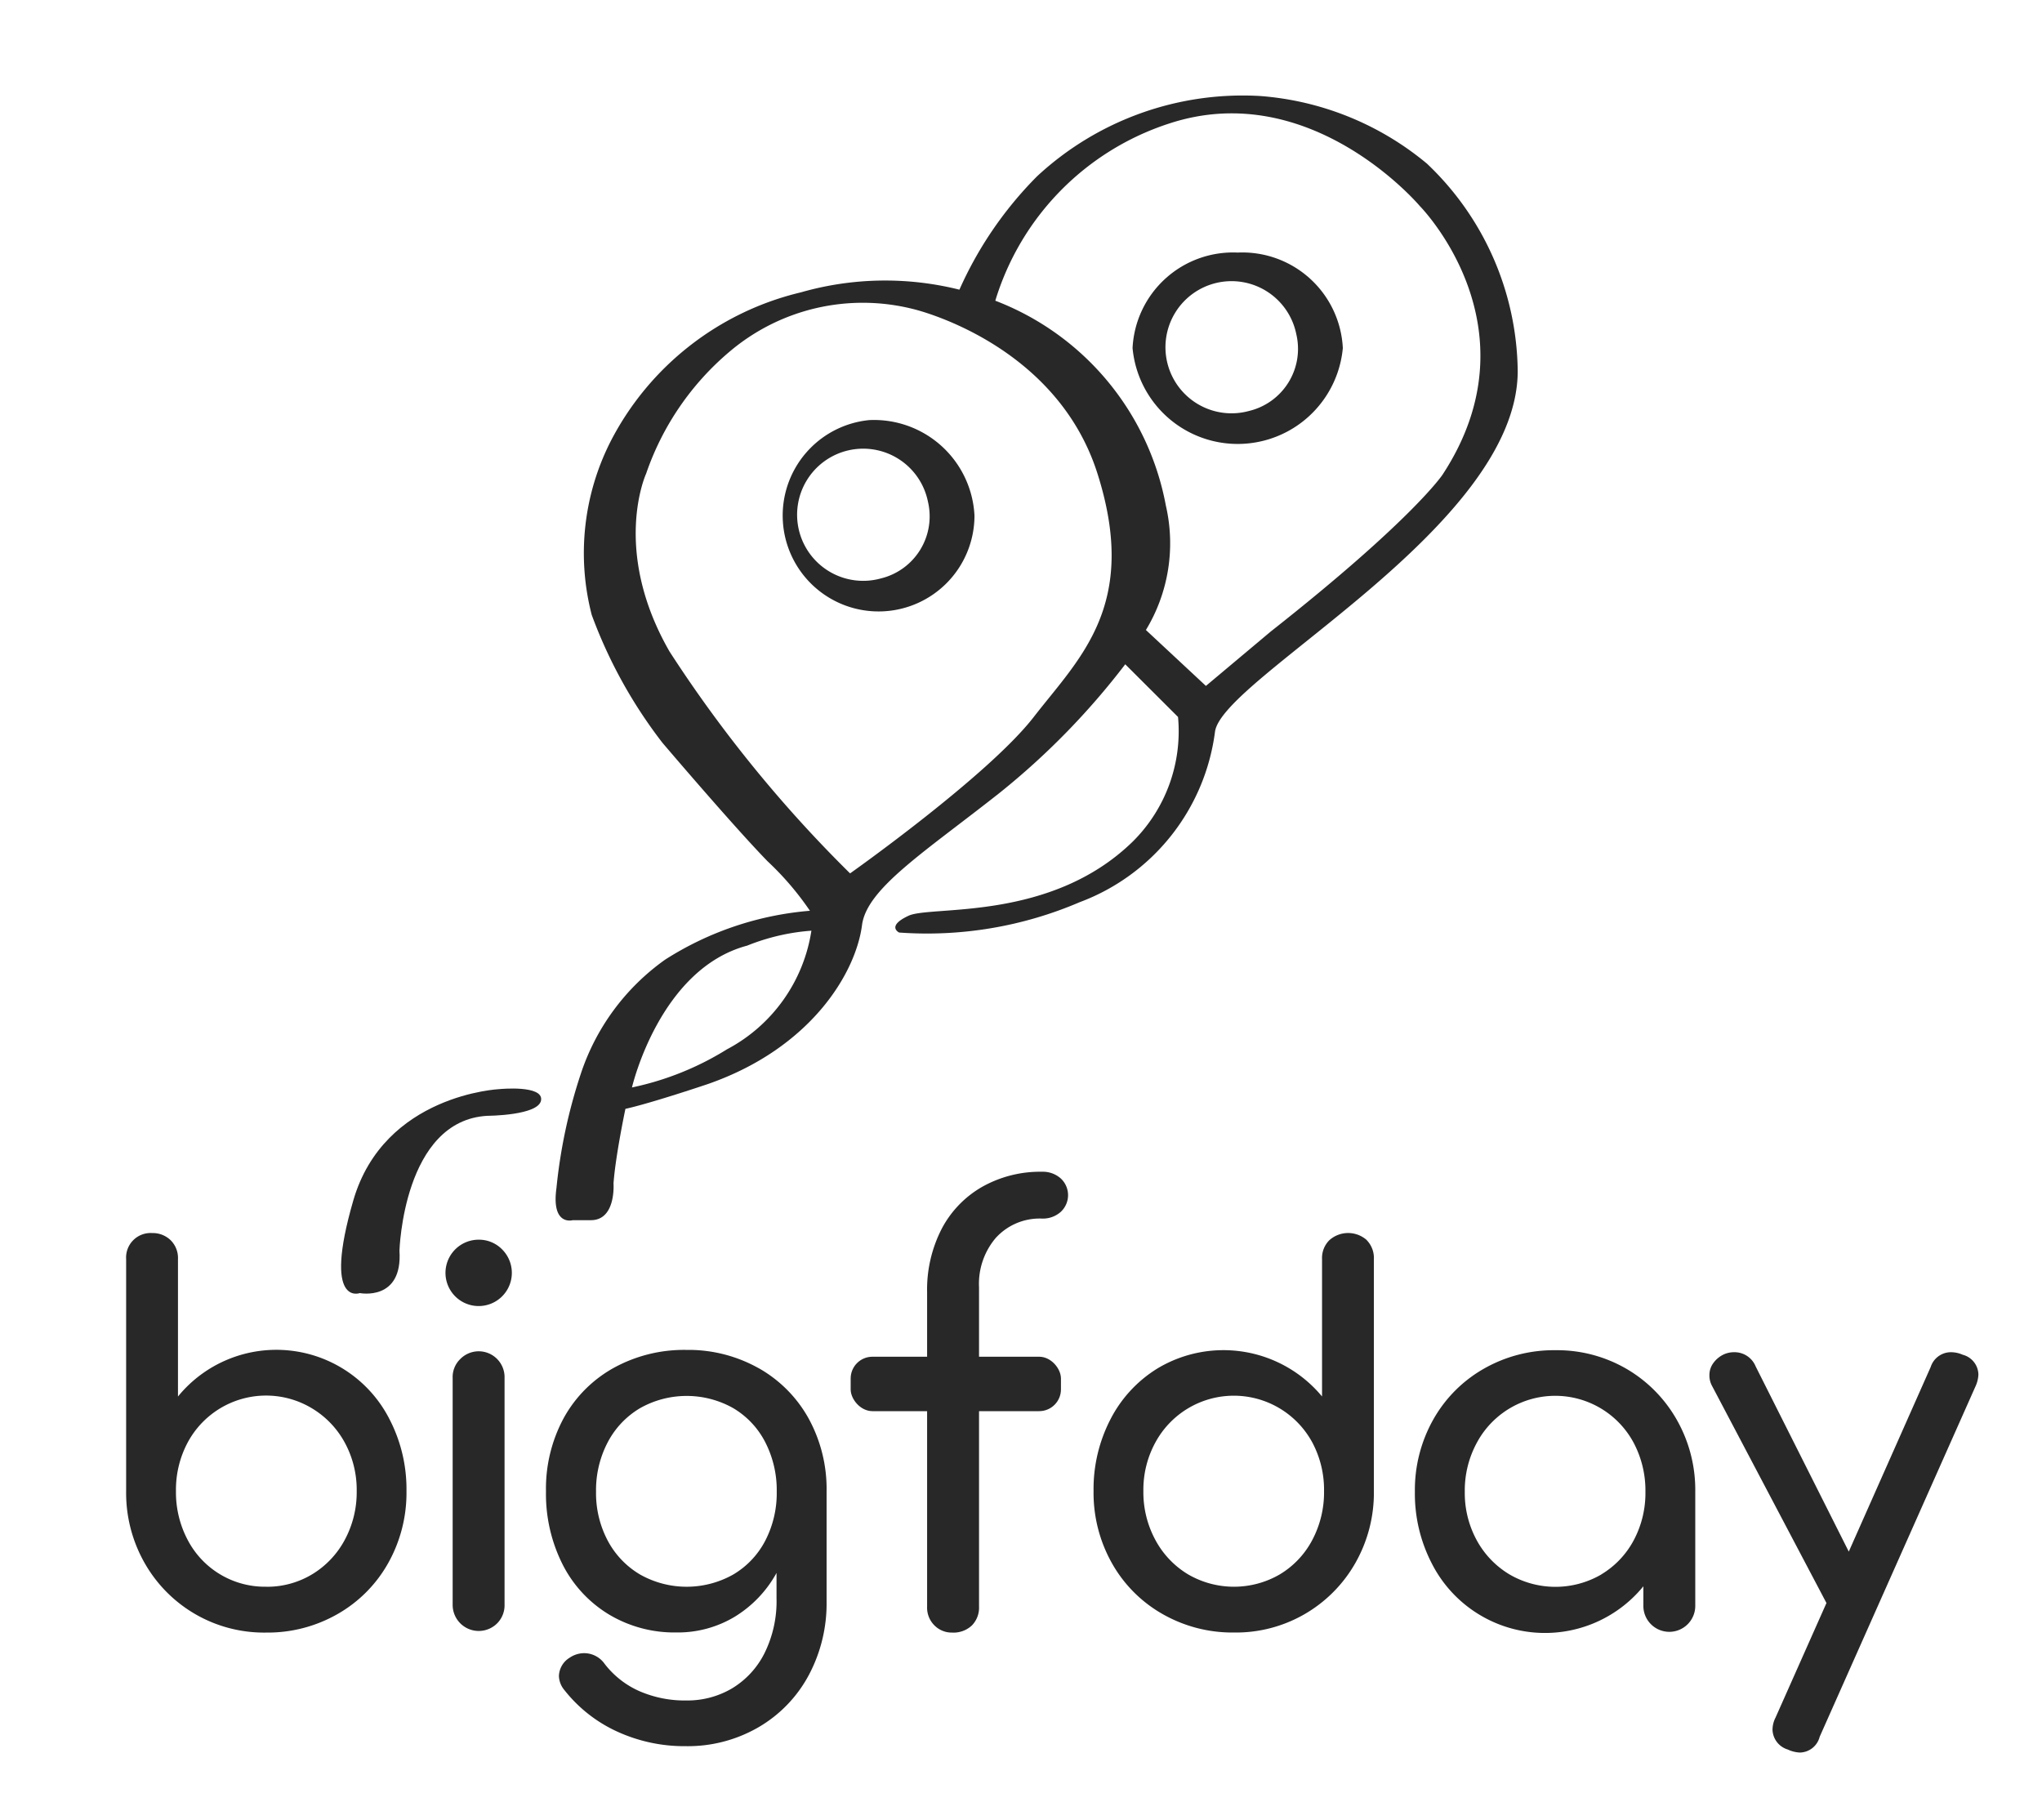 <svg xmlns="http://www.w3.org/2000/svg" xmlns:xlink="http://www.w3.org/1999/xlink" width="101" height="90" viewBox="0 0 101 90">
  <defs>
    <clipPath id="clip-path">
      <rect id="Rectangle_4261" data-name="Rectangle 4261" width="101" height="90" transform="translate(0.015 0.265)" fill="#282829"/>
    </clipPath>
  </defs>
  <g id="bfd" transform="translate(-0.015 -0.265)" clip-path="url(#clip-path)">
    <g id="Group_5617" data-name="Group 5617" transform="translate(6.249 4.988)">
      <g id="Group_5611" data-name="Group 5611" transform="translate(0 0)">
        <g id="Group_5609" data-name="Group 5609" transform="translate(0 53.227)">
          <path id="Path_9376" data-name="Path 9376" d="M242.458,56.441a1.271,1.271,0,0,1,.918.352,1.237,1.237,0,0,1,.365.932v6.8A6.28,6.28,0,0,1,254.2,65.641a7.515,7.515,0,0,1,.843,3.562,7.092,7.092,0,0,1-.906,3.562,6.617,6.617,0,0,1-2.5,2.517,6.968,6.968,0,0,1-3.537.918,6.788,6.788,0,0,1-6.005-3.435,7.015,7.015,0,0,1-.918-3.562V57.725a1.211,1.211,0,0,1,1.284-1.284ZM248.1,73.934a4.311,4.311,0,0,0,2.278-.617,4.42,4.42,0,0,0,1.611-1.7,4.957,4.957,0,0,0,.592-2.416,4.889,4.889,0,0,0-.592-2.4,4.449,4.449,0,0,0-1.611-1.686A4.4,4.4,0,0,0,244.22,66.8a4.968,4.968,0,0,0-.579,2.4,5.036,5.036,0,0,0,.579,2.416,4.308,4.308,0,0,0,3.878,2.316Z" transform="translate(-241.172 -53.408)" fill="#282829"/>
          <path id="Path_9377" data-name="Path 9377" d="M308.956,58.278a1.641,1.641,0,1,1-1.17-.49,1.6,1.6,0,0,1,1.17.49ZM306.867,63.7a1.279,1.279,0,0,1,2.2.931v11.2a1.27,1.27,0,0,1-.353.918,1.29,1.29,0,0,1-2.214-.918v-11.2a1.235,1.235,0,0,1,.367-.931Z" transform="translate(-290.345 -54.427)" fill="#282829"/>
          <path id="Path_9378" data-name="Path 9378" d="M337.24,81.172a6.432,6.432,0,0,1,2.466,2.48,7.256,7.256,0,0,1,.893,3.628v5.436a7.523,7.523,0,0,1-.876,3.628,6.551,6.551,0,0,1-2.48,2.58,6.97,6.97,0,0,1-3.612.943,7.977,7.977,0,0,1-3.378-.717,7.048,7.048,0,0,1-2.617-2.051,1.14,1.14,0,0,1-.276-.7,1.1,1.1,0,0,1,.529-.906,1.291,1.291,0,0,1,.7-.226,1.242,1.242,0,0,1,1.032.529,4.428,4.428,0,0,0,1.711,1.346,5.63,5.63,0,0,0,2.341.465,4.345,4.345,0,0,0,2.239-.592,4.254,4.254,0,0,0,1.611-1.736,5.781,5.781,0,0,0,.6-2.731V91.3a5.822,5.822,0,0,1-2.064,2.164,5.462,5.462,0,0,1-2.895.779,6.3,6.3,0,0,1-3.335-.893,6.108,6.108,0,0,1-2.291-2.48,7.734,7.734,0,0,1-.818-3.6,7.334,7.334,0,0,1,.876-3.628,6.315,6.315,0,0,1,2.467-2.48,7.208,7.208,0,0,1,3.6-.893,7.088,7.088,0,0,1,3.568.9Zm-1.259,10.206a4.175,4.175,0,0,0,1.585-1.674,5.111,5.111,0,0,0,.567-2.428,5.184,5.184,0,0,0-.567-2.441,4.158,4.158,0,0,0-1.585-1.686,4.694,4.694,0,0,0-4.606,0,4.245,4.245,0,0,0-1.6,1.686,5.092,5.092,0,0,0-.579,2.441,5.019,5.019,0,0,0,.579,2.428,4.264,4.264,0,0,0,1.6,1.674,4.693,4.693,0,0,0,4.606,0Z" transform="translate(-305.949 -71.457)" fill="#282829"/>
          <path id="Path_9379" data-name="Path 9379" d="M407.745,47.17a3.5,3.5,0,0,0-.856,2.467v15.8a1.251,1.251,0,0,1-.353.931,1.325,1.325,0,0,1-.982.353,1.2,1.2,0,0,1-.868-.353,1.234,1.234,0,0,1-.365-.931V49.889a6.569,6.569,0,0,1,.717-3.128,5.14,5.14,0,0,1,2.013-2.089,5.846,5.846,0,0,1,2.958-.742,1.327,1.327,0,0,1,.918.327,1.126,1.126,0,0,1,0,1.661,1.325,1.325,0,0,1-.918.328,2.93,2.93,0,0,0-2.263.925Z" transform="translate(-364.699 -43.929)" fill="#282829"/>
          <path id="Path_9380" data-name="Path 9380" d="M451.712,56.793a1.261,1.261,0,0,1,.353.932V69.2a7.02,7.02,0,0,1-.918,3.562,6.79,6.79,0,0,1-6.005,3.435,6.966,6.966,0,0,1-3.537-.918,6.616,6.616,0,0,1-2.5-2.517A7.092,7.092,0,0,1,438.2,69.2a7.507,7.507,0,0,1,.843-3.562,6.357,6.357,0,0,1,2.316-2.5,6.337,6.337,0,0,1,8.142,1.385v-6.8a1.236,1.236,0,0,1,.365-.932,1.391,1.391,0,0,1,1.85,0Zm-4.291,16.523a4.33,4.33,0,0,0,1.6-1.7A5.038,5.038,0,0,0,449.6,69.2a4.97,4.97,0,0,0-.579-2.4,4.413,4.413,0,0,0-7.765,0,4.878,4.878,0,0,0-.592,2.4,4.951,4.951,0,0,0,.592,2.416,4.417,4.417,0,0,0,1.611,1.7,4.515,4.515,0,0,0,4.555,0Z" transform="translate(-390.345 -53.408)" fill="#282829"/>
          <path id="Path_9381" data-name="Path 9381" d="M514.123,81.2a6.776,6.776,0,0,1,2.492,2.517,7.017,7.017,0,0,1,.918,3.562v5.612a1.284,1.284,0,1,1-2.567,0v-.932a6.28,6.28,0,0,1-10.458-1.117,7.507,7.507,0,0,1-.843-3.562,7.1,7.1,0,0,1,.906-3.562,6.631,6.631,0,0,1,2.5-2.517,6.971,6.971,0,0,1,3.537-.918A6.837,6.837,0,0,1,514.123,81.2Zm-1.234,10.169a4.353,4.353,0,0,0,1.6-1.686,4.966,4.966,0,0,0,.579-2.4,5.042,5.042,0,0,0-.579-2.416,4.4,4.4,0,0,0-7.764,0,4.95,4.95,0,0,0-.592,2.416,4.879,4.879,0,0,0,.592,2.4,4.441,4.441,0,0,0,1.615,1.686,4.515,4.515,0,0,0,4.555,0Z" transform="translate(-439.917 -71.456)" fill="#282829"/>
          <path id="Path_9382" data-name="Path 9382" d="M576.928,81.8a1.584,1.584,0,0,1-.151.6l-7.7,17.314a1.031,1.031,0,0,1-.982.781,1.583,1.583,0,0,1-.6-.151,1.056,1.056,0,0,1-.751-.982,1.342,1.342,0,0,1,.151-.6l2.517-5.662-5.664-10.747a1.071,1.071,0,0,1-.125-.529,1,1,0,0,1,.2-.6,1.326,1.326,0,0,1,.529-.428,1.226,1.226,0,0,1,.5-.1,1.126,1.126,0,0,1,1.057.7l4.607,9.162,4.052-9.133a1.051,1.051,0,0,1,.982-.729,1.443,1.443,0,0,1,.6.125,1.031,1.031,0,0,1,.777.982Z" transform="translate(-485.307 -71.77)" fill="#282829"/>
          <rect id="Rectangle_4260" data-name="Rectangle 4260" width="10.401" height="2.692" rx="1.076" transform="translate(35.841 9.149)" fill="#282829"/>
        </g>
        <g id="Group_5610" data-name="Group 5610" transform="translate(10.636 0)">
          <path id="Path_9385" data-name="Path 9385" d="M16.348,175.565s-5.719.25-7.242,5.516.327,4.573.327,4.573,2.127.418,1.959-2.1c0,0,.188-6.447,4.355-6.668,0,0,2.54-.01,2.65-.772S16.348,175.565,16.348,175.565Z" transform="translate(-8.504 -126.425)" fill="#282829"/>
          <path id="Path_9386" data-name="Path 9386" d="M87.605,12.188a14.6,14.6,0,0,0-8.227-3.322,14.944,14.944,0,0,0-11.029,3.971,18.729,18.729,0,0,0-3.841,5.607,15.152,15.152,0,0,0-7.842.133,14.307,14.307,0,0,0-9.383,7.318,12.193,12.193,0,0,0-.962,8.632,23.684,23.684,0,0,0,3.5,6.329s3.5,4.115,5.2,5.86a14.526,14.526,0,0,1,2.093,2.446,15.685,15.685,0,0,0-7.159,2.415,11.238,11.238,0,0,0-4.189,5.695,26.07,26.07,0,0,0-1.19,5.611c-.259,1.887.807,1.581.807,1.581h.9c1.251,0,1.116-1.819,1.116-1.819.1-1.376.589-3.687.589-3.687,1.262-.276,4.071-1.224,4.071-1.224,5.129-1.783,7.329-5.52,7.632-7.867.239-1.822,3.128-3.628,6.837-6.562a36.622,36.622,0,0,0,6.182-6.334l2.611,2.606A7.682,7.682,0,0,1,73.1,45.721c-4.075,4-9.991,3.166-11.107,3.686s-.467.831-.467.831a19.16,19.16,0,0,0,8.928-1.5,10.42,10.42,0,0,0,6.694-8.42c.325-2.654,14.974-10.1,14.974-17.855a14.337,14.337,0,0,0-4.513-10.274ZM53.012,56.013a14.513,14.513,0,0,1-4.7,1.887s1.351-5.858,5.7-7.015a10.547,10.547,0,0,1,3.175-.738A8.007,8.007,0,0,1,53.012,56.013ZM68.187,39.575C65.929,42.49,59.1,47.313,59.1,47.313A64.97,64.97,0,0,1,50.17,36.341c-2.892-5.034-1.157-8.8-1.157-8.8A13.693,13.693,0,0,1,53.151,21.5,10.186,10.186,0,0,1,62.213,19.4s7.056,1.626,9.124,8.142S70.445,36.659,68.187,39.575ZM88.4,27.6s-1.481,2.228-8.491,7.749L76.7,38.041l-2.968-2.765a8.27,8.27,0,0,0,.987-6.153A13.487,13.487,0,0,0,66.283,18.99a13.261,13.261,0,0,1,8.585-8.758c7.024-2.322,12.411,4.075,12.411,4.075S93.2,20.287,88.4,27.6Z" transform="translate(-33.924 -8.841)" fill="#282829"/>
          <path id="Path_9387" data-name="Path 9387" d="M84.582,63.306a4.743,4.743,0,1,0,5.2,4.722,4.977,4.977,0,0,0-5.2-4.722Zm.562,7.833a3.268,3.268,0,1,1,2.336-3.8A3.159,3.159,0,0,1,85.143,71.139Z" transform="translate(-58.453 -47.253)" fill="#282829"/>
          <path id="Path_9388" data-name="Path 9388" d="M146.62,35.177a4.977,4.977,0,0,0-5.2,4.722,5.222,5.222,0,0,0,10.4,0,4.977,4.977,0,0,0-5.2-4.722Zm.562,7.833a3.268,3.268,0,1,1,2.336-3.8,3.158,3.158,0,0,1-2.336,3.8Z" transform="translate(-102.272 -27.409)" fill="#282829"/>
        </g>
      </g>
      <g id="Group_5616" data-name="Group 5616" transform="translate(3.749 125.132)">
        <g id="Group_5615" data-name="Group 5615" transform="translate(0 65.047)">
          <g id="Group_5614" data-name="Group 5614" transform="translate(0 0.008)">
            <path id="Path_9427" data-name="Path 9427" d="M102.774,163.435v8.114a4.3,4.3,0,0,1-1.365,3.372,5.4,5.4,0,0,1-3.753,1.226,5.162,5.162,0,0,1-3.691-1.235,4.451,4.451,0,0,1-1.306-3.4v-8.081a.868.868,0,0,1,.884-.488.888.888,0,0,1,.652.488v8.183a3.128,3.128,0,0,0,.9,2.411,3.766,3.766,0,0,0,2.656.841,3.628,3.628,0,0,0,2.575-.844,3.156,3.156,0,0,0,.9-2.423v-8.166a.894.894,0,0,1,.832-.44.925.925,0,0,1,.709.439Z" transform="translate(-92.653 -162.902)" fill="#282829"/>
            <path id="Path_9428" data-name="Path 9428" d="M136.588,175.247a.729.729,0,0,1-.282.692.868.868,0,0,1-1.106-.184l-3.513-5.457-3.576,5.457a.8.8,0,0,1-1,.161.714.714,0,0,1-.264-.616l4-6.03-3.716-5.391a.751.751,0,0,1,.208-.982.846.846,0,0,1,1.14.449l3.245,4.914,3.169-4.76a.742.742,0,0,1,.987-.344.666.666,0,0,1,.294.827l-3.611,5.237Z" transform="translate(-114.756 -162.819)" fill="#282829"/>
          </g>
          <path id="Path_9429" data-name="Path 9429" d="M210.341,175.767a.817.817,0,0,1-1.52,0v-5.842H201.94v5.84a.817.817,0,0,1-1.52,0V163.356a.843.843,0,0,1,.859-.5.82.82,0,0,1,.661.5v5.28h6.881v-5.28a.837.837,0,0,1,.876-.522.807.807,0,0,1,.643.522Z" transform="translate(-162.333 -162.828)" fill="#282829"/>
          <path id="Path_9430" data-name="Path 9430" d="M246.416,177.523c-4-.02-6.855-.026-7.28,0a.515.515,0,0,1-.389-.1.383.383,0,0,1-.088-.29c.016-.4,0-12.221-.011-12.526a.337.337,0,0,1,.083-.259.388.388,0,0,1,.28-.075c.28.015,3.265.018,7.405.019a.717.717,0,0,1,0,1.366c-3.207-.018-5.559-.019-5.817,0a.375.375,0,0,0-.234.088.4.4,0,0,0-.1.309c.011.276,0,1.785,0,3.865h5.776a.679.679,0,1,1,0,1.357c-1.809.1-4.768.04-5.477,0a.318.318,0,0,0-.25.066.232.232,0,0,0-.044.188c-.016,2.252-.016,3.895,0,4.2a.405.405,0,0,0,.089.256.652.652,0,0,0,.5.154c.454-.008,2.6,0,5.562,0a.723.723,0,0,1,0,1.376Z" transform="translate(-187.568 -164.272)" fill="#282829"/>
          <path id="Path_9431" data-name="Path 9431" d="M313.573,171.068a6.483,6.483,0,0,1-1.877,5,7.654,7.654,0,0,1-5.388,1.731,31.063,31.063,0,0,1-3.244,0,.7.7,0,0,1-.5-.171.522.522,0,0,1-.125-.359c-.019-3.92.008-7.839,0-11.76a.942.942,0,0,1,.236-.706.7.7,0,0,1,.059-.055,1,1,0,0,1,.683-.136c.2,0,.4,0,.6-.006h.547c.216,0,.274-.006.56-.014l.559-.01s.514-.006,1.031,0a7.743,7.743,0,0,1,5.051,1.71A6.27,6.27,0,0,1,313.573,171.068Zm-1.715.054a5.161,5.161,0,0,0-1.367-3.9,5.66,5.66,0,0,0-4.065-1.312h-2.353v10.23a.305.305,0,0,0,.064.228.351.351,0,0,0,.341.108h1.568a6.2,6.2,0,0,0,4.355-1.352,5.2,5.2,0,0,0,1.456-4Z" transform="translate(-228.307 -164.582)" fill="#282829"/>
          <path id="Path_9432" data-name="Path 9432" d="M162.2,177.191c2.845-6.513,4.819-11.067,5.056-11.716.034-.091.155-.443.327-.444s.3.347.344.448c.258.657,2.226,5.242,4.992,11.664" transform="translate(-137.616 -164.405)" fill="none"/>
          <path id="Path_9433" data-name="Path 9433" d="M265.244,176.486c2.845-6.513,4.819-11.066,5.056-11.715.034-.091.155-.442.327-.444s.3.347.344.449c.258.657,2.226,5.241,4.992,11.663" transform="translate(-204.255 -163.701)" fill="none"/>
        </g>
        <path id="Union_2" data-name="Union 2" d="M2303-9534.448c0-1.311,7.221-2.378,16.131-2.378s16.13,1.061,16.13,2.378-7.221,2.378-16.13,2.378S2303-9533.147,2303-9534.448Zm28.4-6.072c-3.6-1.918-12.154-7.5-12.154-7.5l-13.9,7.872s-1.789.705-.978-1.675c5.238-15.4,13.374-39.346,13.374-39.346a6.479,6.479,0,0,1,.25-.719,2.367,2.367,0,0,1,.3-.626,1.4,1.4,0,0,1,.834-.476.858.858,0,0,1,.475.082,1.077,1.077,0,0,1,.43.511,5.118,5.118,0,0,1,.334.848v.011c.223.643,9.338,26.98,13.636,40.5.11.35.215.845-.032,1.091a.656.656,0,0,1-.491.166,5.031,5.031,0,0,1-2.078-.746Z" transform="translate(-2276.752 9582.994)" fill="#282829"/>
      </g>
    </g>
  </g>
</svg>
